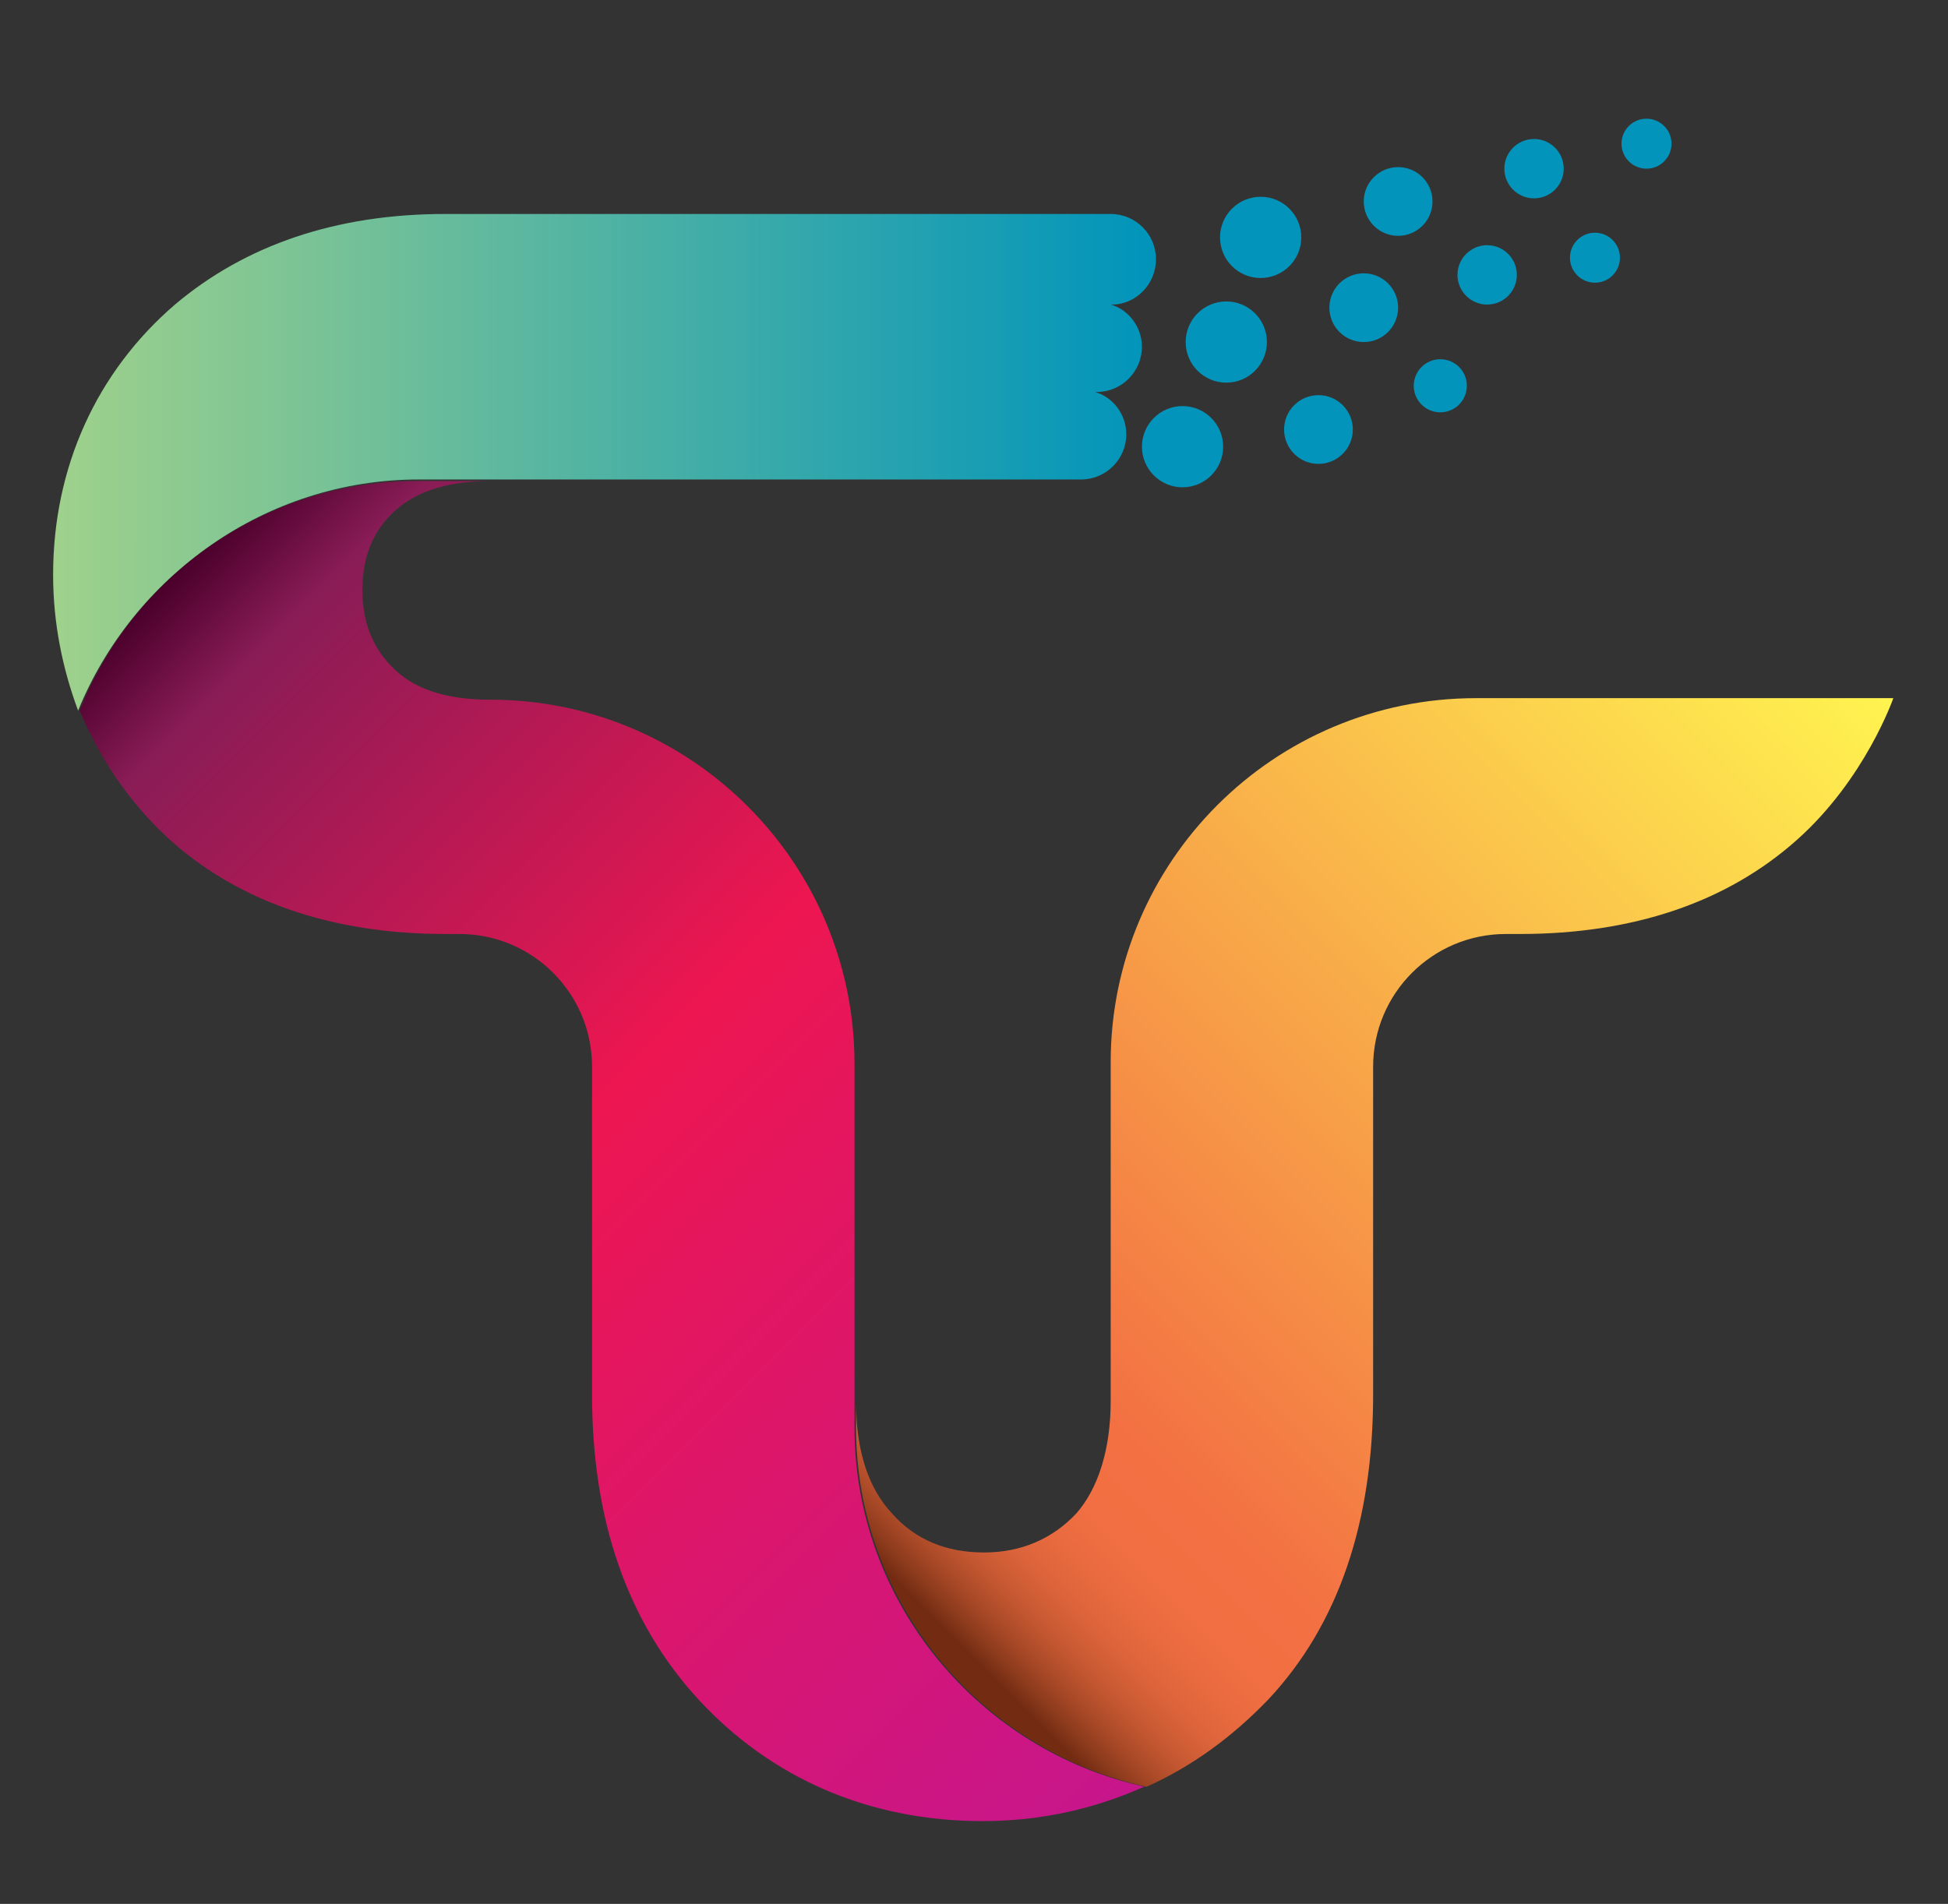 <?xml version="1.0" encoding="utf-8"?>
<!-- Generator: Adobe Illustrator 21.1.0, SVG Export Plug-In . SVG Version: 6.00 Build 0)  -->
<svg version="1.1" id="Layer_1" xmlns="http://www.w3.org/2000/svg" xmlns:xlink="http://www.w3.org/1999/xlink" x="0px" y="0px"
	 viewBox="0 0 124.7 121.9" style="enable-background:new 0 0 124.7 121.9;" xml:space="preserve">
<rect x="0" y="0" width="124.7" height="121.9" fill="#333333" stroke="none"/>
<style type="text/css">
	.st0{fill:url(#SVGID_1_);}
	.st1{fill:url(#SVGID_2_);}
	.st2{fill:#0394BB;}
	.st3{fill:url(#SVGID_3_);}
</style>
<g>
	<g>
		<g>
			
				<linearGradient id="SVGID_1_" gradientUnits="userSpaceOnUse" x1="8.066" y1="83.96" x2="78.468" y2="13.557" gradientTransform="matrix(1 0 0 -1 0 123.79)">
				<stop  offset="0" style="stop-color:#4A002B"/>
				<stop  offset="7.297676e-02" style="stop-color:#891C56"/>
				<stop  offset="0.434" style="stop-color:#ED1651"/>
				<stop  offset="1" style="stop-color:#C6168D"/>
			</linearGradient>
			<path class="st0" d="M5.1,45.5c3.4-8.6,11.8-14.7,21.6-14.7h4.7c-2.6,0-4.6,0.6-6,1.8c-1.5,1.3-2.2,3-2.2,5.2
				c0,2.1,0.7,3.8,2.1,5.1c1.4,1.3,3.4,1.9,6.1,1.9c12.9,0,23.3,10.5,23.3,23.3v21.7v1.6c0,11.2,8,20.7,18.6,23
				c0.7-0.3,1.4-0.7,2.1-1.1c-3.7,2.1-7.9,3.3-12.5,3.3c-7.2,0-13.5-2.7-18.2-7.8c-4.5-4.9-6.8-11.4-6.8-19.5v-21
				c0-4.7-3.8-8.5-8.5-8.5h-0.9c-7.3,0-13.3-2.1-17.7-6.1C8.3,51.4,6.4,48.6,5.1,45.5L5.1,45.5z"/>
		</g>
		
			<linearGradient id="SVGID_2_" gradientUnits="userSpaceOnUse" x1="118.121" y1="82.169" x2="56.8" y2="20.848" gradientTransform="matrix(1 0 0 -1 0 123.79)">
			<stop  offset="0" style="stop-color:#FFF450"/>
			<stop  offset="0.786" style="stop-color:#F37043"/>
			<stop  offset="0.845" style="stop-color:#F16F42"/>
			<stop  offset="0.877" style="stop-color:#E86A3F"/>
			<stop  offset="0.904" style="stop-color:#DB633A"/>
			<stop  offset="0.927" style="stop-color:#C75932"/>
			<stop  offset="0.948" style="stop-color:#AD4B28"/>
			<stop  offset="0.967" style="stop-color:#8E3B1D"/>
			<stop  offset="0.981" style="stop-color:#732C12"/>
		</linearGradient>
		<path class="st1" d="M71.1,68v21.7c0,3.1-0.8,5.6-2.2,7.2c-1.5,1.6-3.5,2.5-5.9,2.5s-4.4-0.8-5.9-2.5c-1.5-1.6-2.3-4-2.3-7.1v1.6
			c0,11.2,8,20.7,18.6,23c2.9-1.3,5.5-3.2,7.8-5.6c4.5-4.8,6.7-11.4,6.7-19.5v-21c0-4.7,3.8-8.5,8.5-8.5h0.9c7.2,0,13.2-2,17.7-6
			c4.4-3.9,6.2-9.1,6.2-9.1H94.5C81.5,44.7,71.1,55.2,71.1,68z"/>
	</g>
	<circle class="st2" cx="80.7" cy="15.2" r="2.6"/>
	<circle class="st2" cx="78.5" cy="21.9" r="2.6"/>
	<circle class="st2" cx="75.7" cy="28.6" r="2.6"/>
	<circle class="st2" cx="89.5" cy="12.9" r="2.2"/>
	<circle class="st2" cx="98.2" cy="10.8" r="1.9"/>
	<circle class="st2" cx="95.2" cy="17.6" r="1.9"/>
	<circle class="st2" cx="92.2" cy="24.7" r="1.7"/>
	<circle class="st2" cx="102.1" cy="16.5" r="1.6"/>
	<circle class="st2" cx="105.4" cy="9.2" r="1.6"/>
	<circle class="st2" cx="87.3" cy="19.7" r="2.2"/>
	<circle class="st2" cx="84.4" cy="27.5" r="2.2"/>
	<linearGradient id="SVGID_3_" gradientUnits="userSpaceOnUse" x1="3.5" y1="29.598" x2="74.038" y2="29.598">
		<stop  offset="0" style="stop-color:#9FD18B"/>
		<stop  offset="1" style="stop-color:#0094BB"/>
	</linearGradient>
	<path class="st3" d="M74,16.6c0-1.6-1.3-2.9-2.9-2.9l-42.6,0c-7,0-12.8,2-17.3,5.8c-5,4.3-7.8,10.4-7.8,17.3c0,3.1,0.6,6,1.6,8.7
		C8.5,36.9,17,30.7,26.8,30.7h42.4l0,0c1.6,0,2.9-1.3,2.9-2.9c0-1.3-0.9-2.4-2-2.7c0,0,0.1,0,0.1,0c1.6,0,2.9-1.3,2.9-2.9
		c0-1.3-0.9-2.4-2-2.7c0,0,0.1,0,0.1,0C72.7,19.5,74,18.2,74,16.6z"/>
</g>
</svg>
